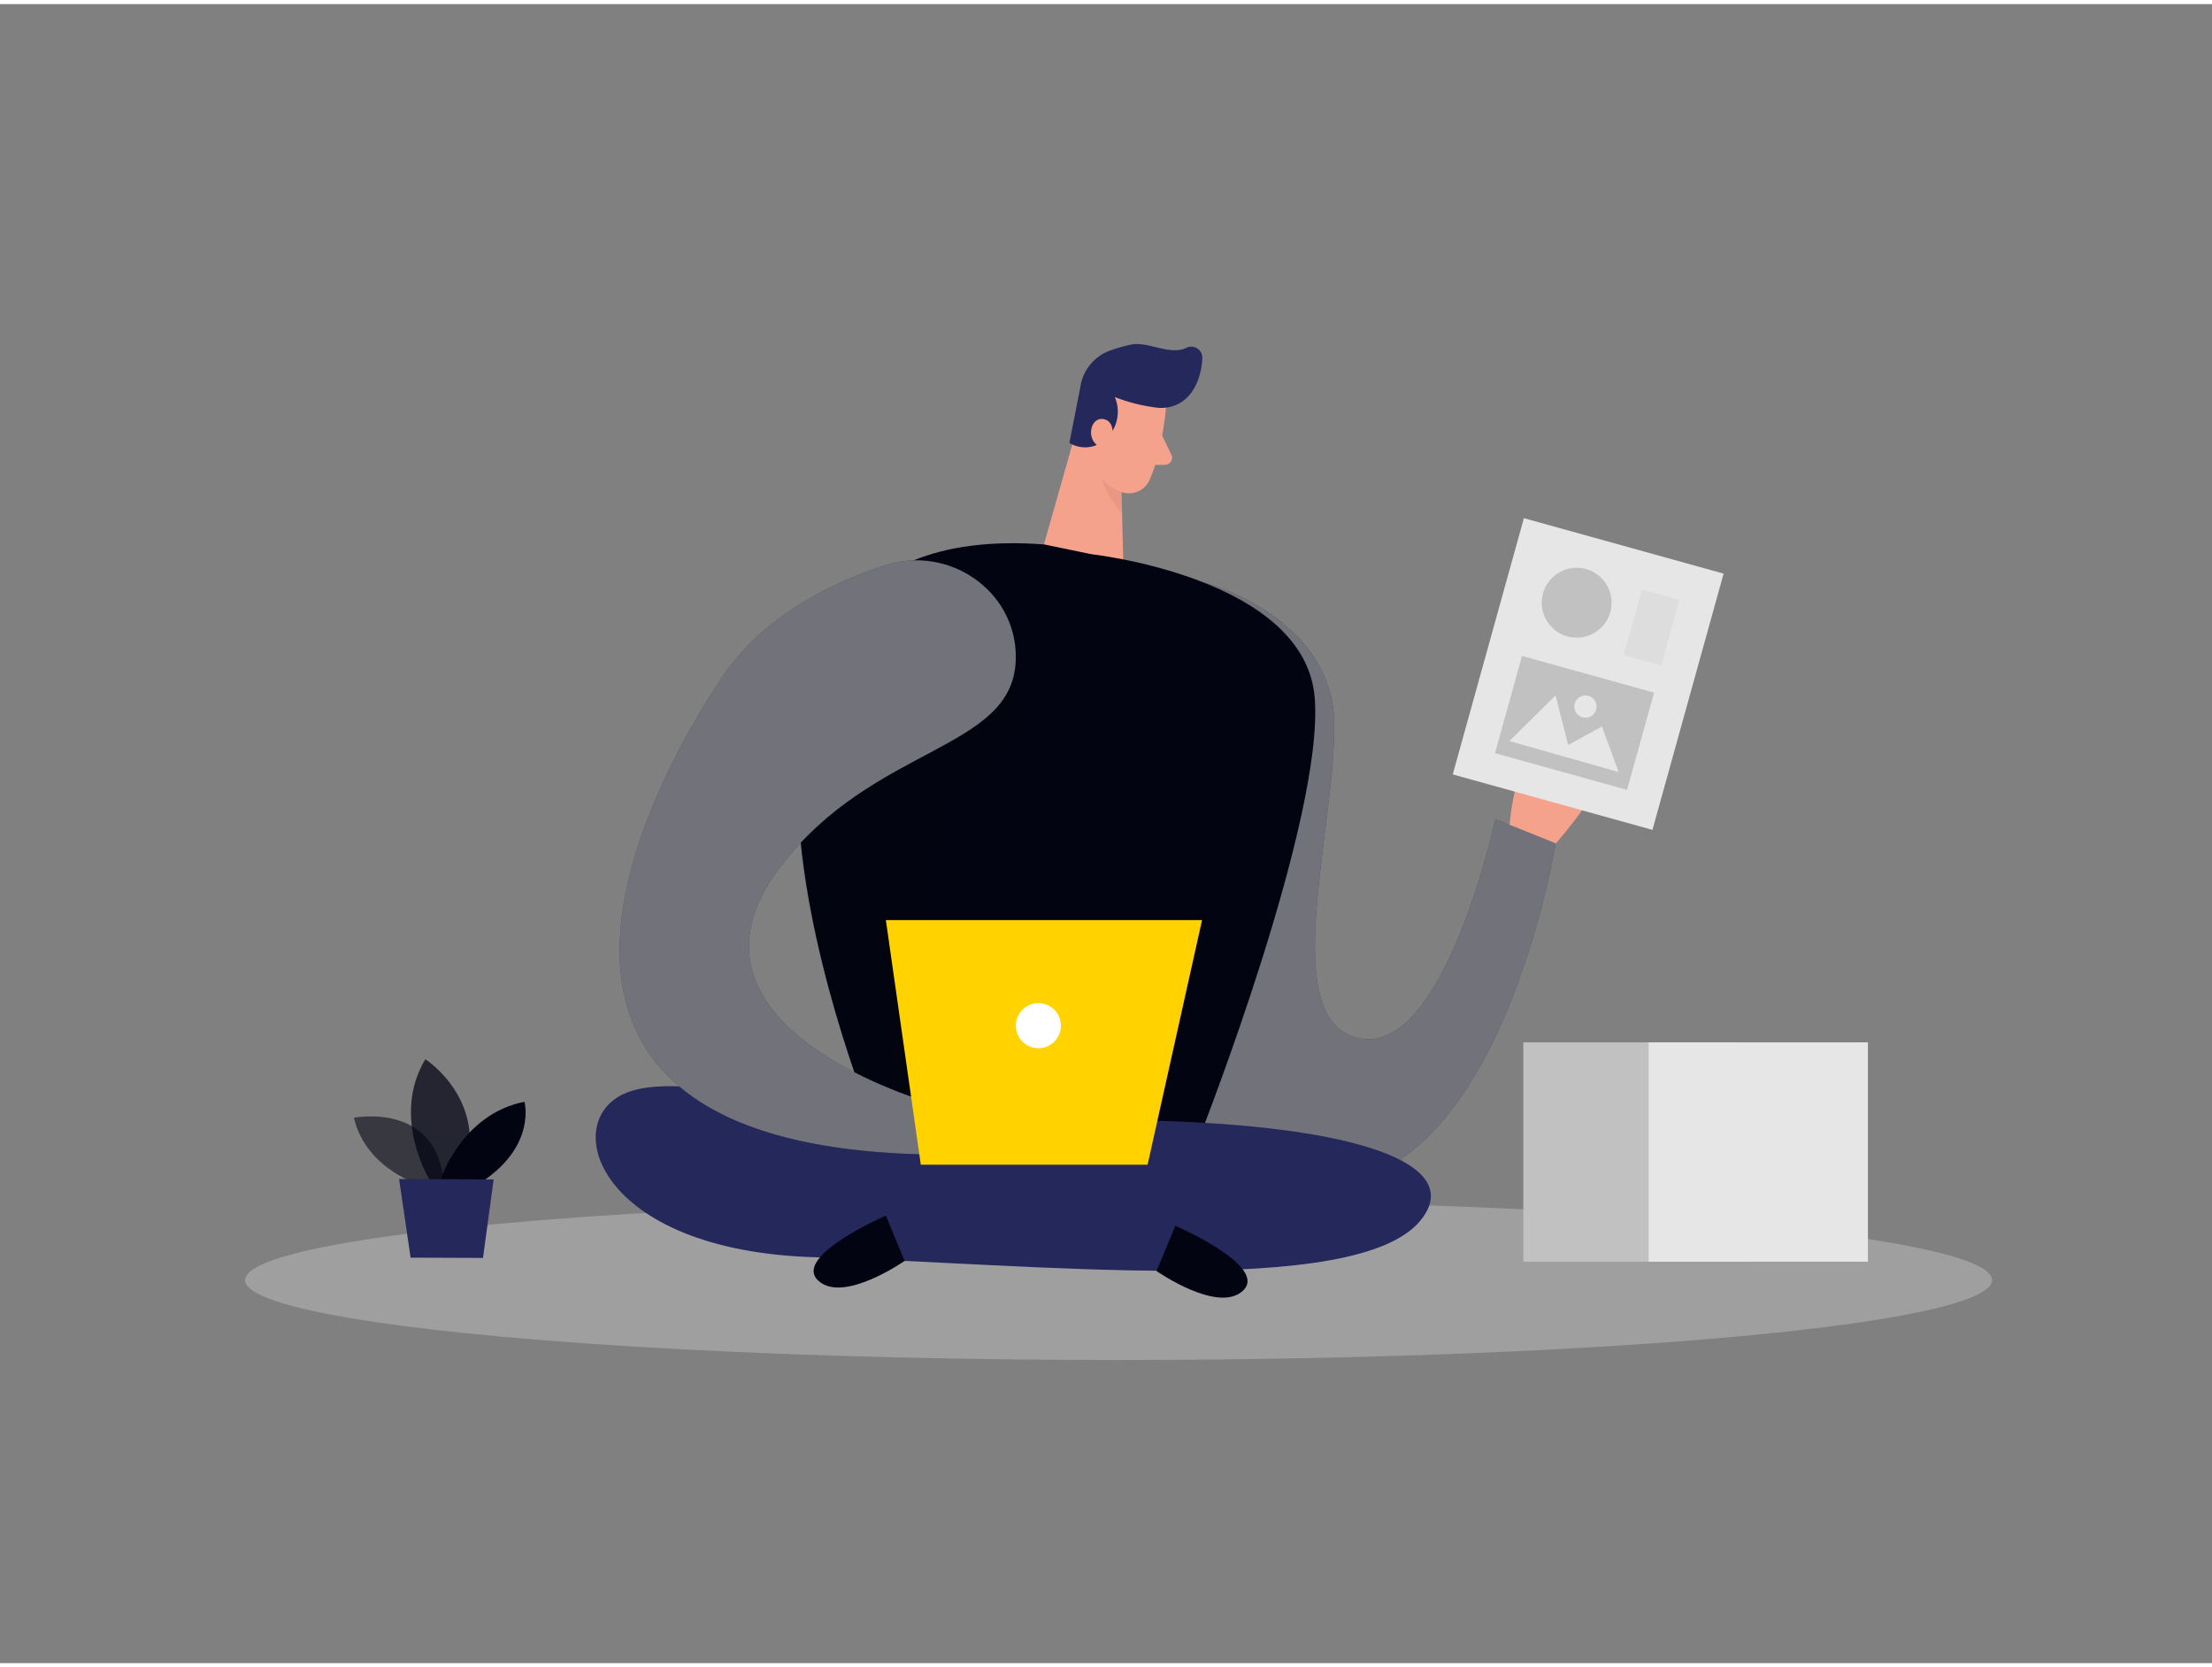 <svg id="Layer_1" data-name="Layer 1" xmlns="http://www.w3.org/2000/svg" viewBox="0 0 400 300" width="406" height="306" class="illustration styles_illustrationTablet__1DWOa"><rect x="0" y="0" width="400" height="300" fill="#808080" stroke="none"/><path d="M217.37,104.48s23.73,6,23.9,25.71-10.53,54.05,4.74,56.86,24.4-39.66,24.4-39.66l10.88,4.38s-11.58,72.57-51.6,60.59S217.37,104.48,217.37,104.48Z" fill="#020412"></path><path d="M217.37,104.48s23.73,6,23.9,25.71-10.53,54.05,4.74,56.86,24.4-39.66,24.4-39.66l10.88,4.38s-11.58,72.57-51.6,60.59S217.37,104.48,217.37,104.48Z" fill="#fff" opacity="0.44"></path><ellipse cx="202.28" cy="230.74" rx="157.96" ry="14.45" fill="#e6e6e6" opacity="0.3"></ellipse><path d="M76.51,213.73S66.25,210.93,64,201.39c0,0,15.89-3.21,16.34,13.19Z" fill="#020412" opacity="0.58"></path><path d="M77.76,212.72s-7.16-11.33-.85-21.92c0,0,12.07,7.67,6.71,21.94Z" fill="#020412" opacity="0.73"></path><path d="M79.61,212.72s3.79-12,15.23-14.22c0,0,2.14,7.76-7.41,14.26Z" fill="#020412"></path><polygon points="72.17 212.46 74.25 226.68 87.34 226.73 89.27 212.53 72.17 212.46" fill="#24285b"></polygon><polygon points="196.01 72.21 188.78 97.7 203.12 100.69 202.62 80.94 196.01 72.21" fill="#f4a28c"></polygon><path d="M202.92,85.25a9.57,9.57,0,0,1-4.37-3.36s-.37,4.84,4.35,10.22Z" fill="#ce8172" opacity="0.31"></path><path d="M188.78,97.71l8.5,1.76s38.9,4.19,40.48,26.15-20.39,78.06-20.39,78.06H158.43S111.2,91.9,188.78,97.71Z" fill="#020412"></path><path d="M183.69,118.05s4.75,13.72-7.71,22.67-6.38,42.65,7.26,48.09-8.53,17.08-18,12.31-10.77-8-10.77-8-8.77-25.35-9.7-41.52S183.69,118.05,183.69,118.05Z" opacity="0.09"></path><path d="M158.43,203.68s-33.18-11.8-45.29-6.76-5.26,28.52,34.23,29.68,97.93,7.61,109.52-6.67S224.77,198,158.43,203.68Z" fill="#24285b"></path><path d="M183.69,118.05c0-12.07-12.23-20.32-23.71-16.55-10,3.27-22.15,9.34-29.54,20.44-14.22,21.32-46.7,83.65,35.75,86.05l2.42-9.18S119.12,185.12,141,156.16C158,133.64,183.74,135.15,183.69,118.05Z" fill="#020412"></path><path d="M183.69,118.05c0-12.07-12.23-20.32-23.71-16.55-10,3.27-22.15,9.34-29.54,20.44-14.22,21.32-46.7,83.65,35.75,86.05l2.42-9.18S119.12,185.12,141,156.16C158,133.64,183.74,135.15,183.69,118.05Z" fill="#fff" opacity="0.44"></path><polygon points="166.51 209.87 207.52 209.87 217.37 165.64 160.19 165.64 166.51 209.87" fill="#ffd200"></polygon><path d="M273,148.41s.62-10.5,4.83-13.49,3.51,4.57,3.51,4.57,4.21-4.92,7.72-2.63-7.72,14.91-7.72,14.91Z" fill="#f4a28c"></path><rect x="268.45" y="97.1" width="37.48" height="48.09" transform="translate(42.89 -72.43) rotate(15.52)" fill="#e6e6e6"></rect><rect x="272.34" y="120.86" width="24.78" height="18.25" transform="translate(45.16 -71.45) rotate(15.52)" fill="#c1c1c1"></rect><rect x="295.14" y="106.58" width="7.04" height="12.28" transform="translate(41.05 -75.8) rotate(15.52)" fill="#c1c1c1" opacity="0.24"></rect><path d="M210.86,73s-.72,8.06-3,13.1a4.07,4.07,0,0,1-5.4,2c-2.52-1.18-5.59-3.51-5.72-7.87l-1.15-7.38a7.27,7.27,0,0,1,4.51-7.08C205.17,63.3,211.54,68.07,210.86,73Z" fill="#f4a28c"></path><path d="M208.83,72.93a31.48,31.48,0,0,1-7.24-1.87,6.75,6.75,0,0,1-1.3,7.29,5.48,5.48,0,0,1-6.91,1l2-10.21a8.23,8.23,0,0,1,5.39-6.5,29.4,29.4,0,0,1,3.71-1.06c3.16-.66,7.12,2.07,10.11.55a2,2,0,0,1,2.83,1.8c-.1,3.19-1.52,8-6,8.95A7.56,7.56,0,0,1,208.83,72.93Z" fill="#24285b"></path><path d="M201.19,78.27s.48-3.08-1.86-3.25-3.08,4.26,0,5.23Z" fill="#f4a28c"></path><path d="M210.14,78l1.68,3.47a1.29,1.29,0,0,1-1.16,1.85l-3.14,0Z" fill="#f4a28c"></path><circle cx="187.77" cy="184.73" r="4.08" fill="#fff"></circle><path d="M160.19,219.08s-16.73,7.25-12.32,11.66,15.71-3.47,15.71-3.47Z" fill="#020412"></path><path d="M212.54,220.92s16.73,7.24,12.31,11.65-15.71-3.47-15.71-3.47Z" fill="#020412"></path><circle cx="285.11" cy="108.25" r="6.32" fill="#c1c1c1"></circle><circle cx="286.69" cy="127.03" r="2.02" fill="#e6e6e6"></circle><polygon points="272.95 133.26 281.29 125.01 283.58 133.98 289.69 130.63 292.7 138.87 272.95 133.26" fill="#e6e6e6"></polygon><rect x="275.47" y="187.75" width="39.65" height="39.66" fill="#c1c1c1"></rect><rect x="298.13" y="187.75" width="39.65" height="39.66" fill="#e6e6e6"></rect></svg>
